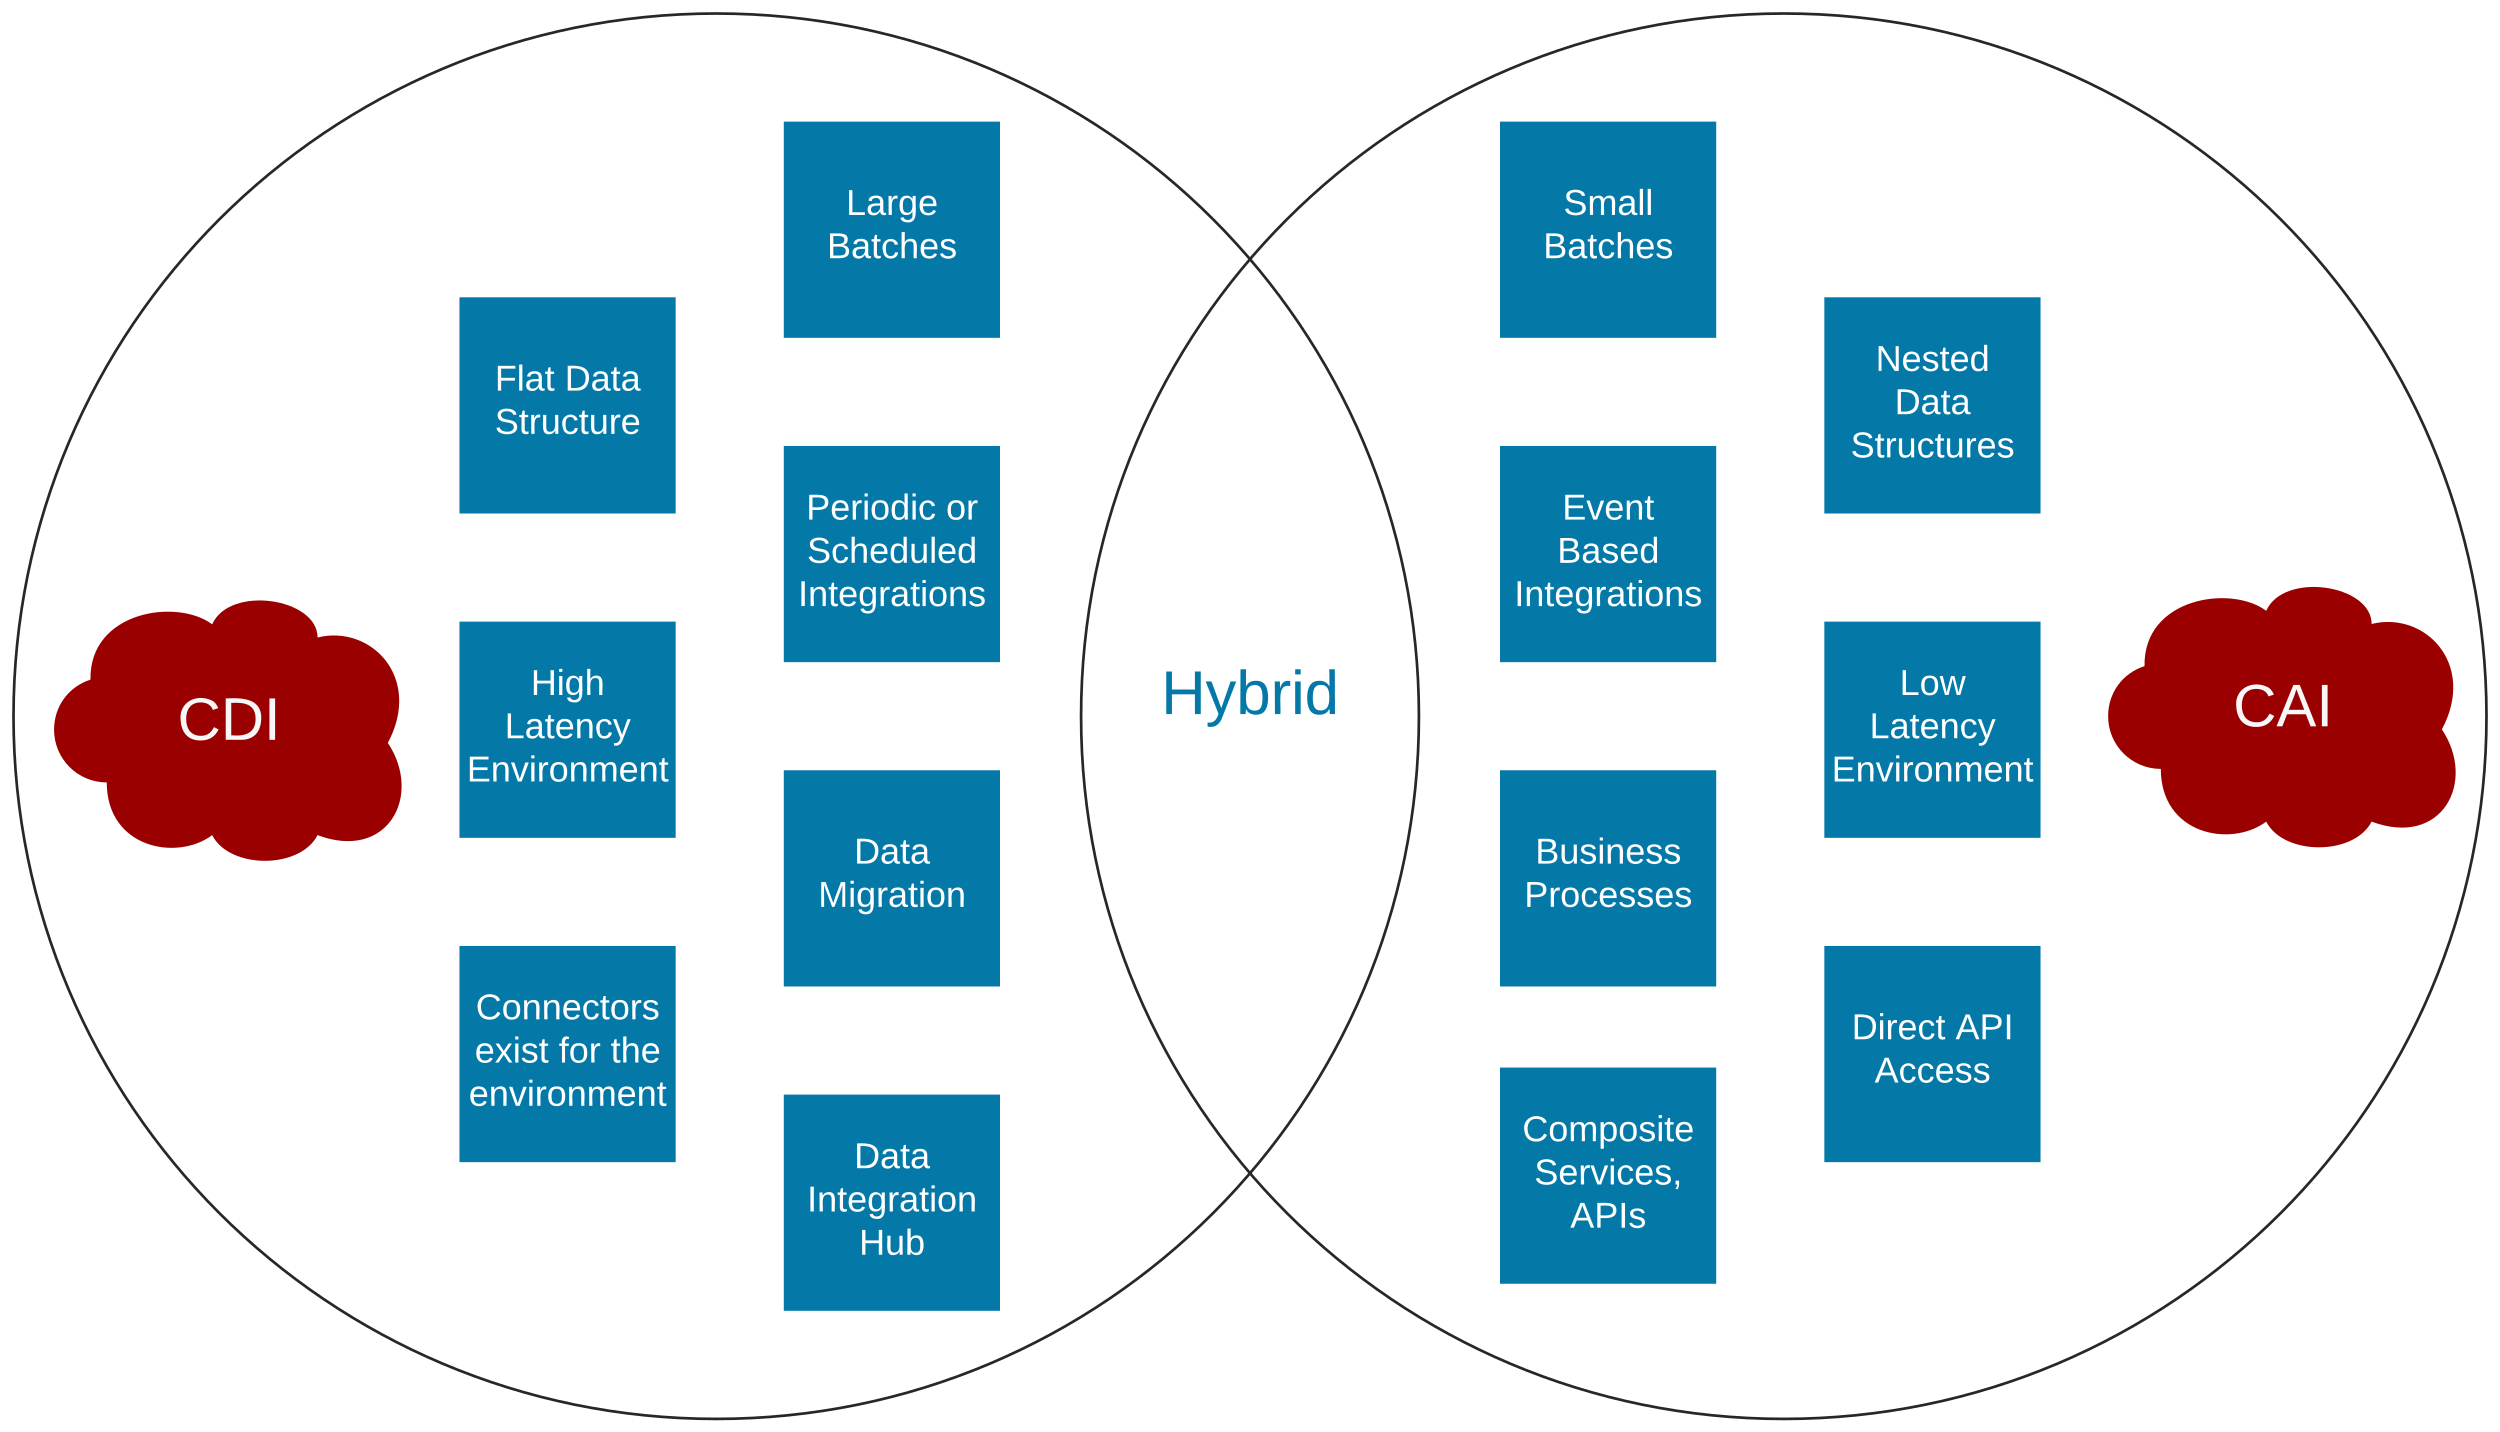 <svg xmlns="http://www.w3.org/2000/svg" xmlns:xlink="http://www.w3.org/1999/xlink" xmlns:lucid="lucid" width="3700" height="2120"><g transform="translate(-440 -80)" lucid:page-tab-id="0_0"><path d="M0 0h4866.36v2856.32H0z" fill="#fff"/><g class="lucid-layer" lucid:layer-id="eWa5vVTvmus_" display="block"><path d="M4120 1140c0 574.38-465.62 1040-1040 1040s-1040-465.62-1040-1040S2505.62 100 3080 100s1040 465.62 1040 1040z" stroke="#282728" stroke-width="4" fill="#fff" fill-opacity="0"/><path d="M1930 1048c0-4.42 3.58-8 8-8h704c4.42 0 8 3.58 8 8v144c0 4.42-3.58 8-8 8h-704c-4.42 0-8-3.58-8-8z" stroke="#0479a8" stroke-opacity="0" fill="#fff" fill-opacity="0"/><use xlink:href="#a" transform="matrix(1,0,0,1,1935,1045) translate(223.455 91.817)"/><path d="M2540 1140c0 574.38-465.62 1040-1040 1040S460 1714.38 460 1140 925.62 100 1500 100s1040 465.62 1040 1040z" stroke="#282728" stroke-width="4" fill="#fff" fill-opacity="0"/></g><g class="lucid-layer" lucid:layer-id="DXa5pJ8HhTVt" display="block"><path d="M2660 260h320v320h-320z" stroke="#000" stroke-opacity="0" stroke-width="2" fill="#0479a8"/><use xlink:href="#b" transform="matrix(1,0,0,1,2664.8,264.8) translate(89.056 133.335)"/><use xlink:href="#c" transform="matrix(1,0,0,1,2664.8,264.8) translate(59.204 197.335)"/><path d="M1600 260h320v320h-320z" stroke="#000" stroke-opacity="0" stroke-width="2" fill="#0479a8"/><use xlink:href="#d" transform="matrix(1,0,0,1,1604.8,264.8) translate(87.426 133.335)"/><use xlink:href="#c" transform="matrix(1,0,0,1,1604.8,264.8) translate(59.204 197.335)"/><path d="M3140 520h320v320h-320z" stroke="#000" stroke-opacity="0" stroke-width="2" fill="#0479a8"/><use xlink:href="#e" transform="matrix(1,0,0,1,3144.8,524.8) translate(71.13 104.179)"/><use xlink:href="#f" transform="matrix(1,0,0,1,3144.8,524.8) translate(99.278 168.179)"/><use xlink:href="#g" transform="matrix(1,0,0,1,3144.8,524.8) translate(34.167 232.179)"/><path d="M1120 520h320v320h-320z" stroke="#000" stroke-opacity="0" stroke-width="2" fill="#0479a8"/><use xlink:href="#h" transform="matrix(1,0,0,1,1124.8,524.8) translate(47.574 133.335)"/><use xlink:href="#f" transform="matrix(1,0,0,1,1124.8,524.8) translate(150.981 133.335)"/><use xlink:href="#i" transform="matrix(1,0,0,1,1124.8,524.8) translate(47.5 197.335)"/><path d="M3140 1000h320v320h-320z" stroke="#000" stroke-opacity="0" stroke-width="2" fill="#0479a8"/><use xlink:href="#j" transform="matrix(1,0,0,1,3144.8,1004.8) translate(106.685 103.767)"/><use xlink:href="#k" transform="matrix(1,0,0,1,3144.8,1004.8) translate(62.167 167.767)"/><use xlink:href="#l" transform="matrix(1,0,0,1,3144.8,1004.8) translate(6.093 231.767)"/><path d="M1120 1000h320v320h-320z" stroke="#000" stroke-opacity="0" stroke-width="2" fill="#0479a8"/><use xlink:href="#m" transform="matrix(1,0,0,1,1124.8,1004.8) translate(100.833 103.767)"/><use xlink:href="#k" transform="matrix(1,0,0,1,1124.8,1004.8) translate(62.167 167.767)"/><use xlink:href="#l" transform="matrix(1,0,0,1,1124.8,1004.8) translate(6.093 231.767)"/><path d="M1600 740h320v320h-320z" stroke="#000" stroke-opacity="0" stroke-width="2" fill="#0479a8"/><use xlink:href="#n" transform="matrix(1,0,0,1,1604.8,744.8) translate(28.389 104.179)"/><use xlink:href="#o" transform="matrix(1,0,0,1,1604.8,744.8) translate(235.352 104.179)"/><use xlink:href="#p" transform="matrix(1,0,0,1,1604.8,744.8) translate(29.648 168.179)"/><use xlink:href="#q" transform="matrix(1,0,0,1,1604.8,744.8) translate(16.389 232.179)"/><path d="M2660 740h320v320h-320z" stroke="#000" stroke-opacity="0" stroke-width="2" fill="#0479a8"/><use xlink:href="#r" transform="matrix(1,0,0,1,2664.8,744.8) translate(87.352 104.179)"/><use xlink:href="#s" transform="matrix(1,0,0,1,2664.8,744.8) translate(79.944 168.179)"/><use xlink:href="#q" transform="matrix(1,0,0,1,2664.8,744.8) translate(16.389 232.179)"/><path d="M1120 1480h320v320h-320z" stroke="#000" stroke-opacity="0" stroke-width="2" fill="#0479a8"/><g><use xlink:href="#t" transform="matrix(1,0,0,1,1124.8,1484.8) translate(19.352 103.767)"/><use xlink:href="#u" transform="matrix(1,0,0,1,1124.8,1484.8) translate(17.87 167.767)"/><use xlink:href="#v" transform="matrix(1,0,0,1,1124.8,1484.8) translate(142.167 167.767)"/><use xlink:href="#w" transform="matrix(1,0,0,1,1124.8,1484.8) translate(219.056 167.767)"/><use xlink:href="#x" transform="matrix(1,0,0,1,1124.8,1484.8) translate(9.056 231.767)"/></g><path d="M3140 1480h320v320h-320z" stroke="#000" stroke-opacity="0" stroke-width="2" fill="#0479a8"/><g><use xlink:href="#y" transform="matrix(1,0,0,1,3144.8,1484.8) translate(35.722 133.335)"/><use xlink:href="#z" transform="matrix(1,0,0,1,3144.8,1484.8) translate(189.352 133.335)"/><use xlink:href="#A" transform="matrix(1,0,0,1,3144.8,1484.8) translate(69.574 197.335)"/></g><path d="M598 1238c-43.08 0-78-34.92-78-78 0-34.46 21.12-63.53 53.9-74.18C572 984.5 702 965 754 1004c26-58.5 156-39 156 19.5 78-19.5 156 58.5 104 156 52 78 0 175.5-104 136.5-26 50.7-130 50.7-156 0-52 39-156 19.5-156-78z" stroke="#000" stroke-opacity="0" stroke-width="2" fill="#9b0000"/><g><use xlink:href="#B" transform="matrix(1,0,0,1,525,970) translate(177.709 204.936)"/></g><path d="M2660 1660h320v320h-320z" stroke="#000" stroke-opacity="0" stroke-width="2" fill="#0479a8"/><g><use xlink:href="#C" transform="matrix(1,0,0,1,2664.8,1664.8) translate(28.315 104.179)"/><use xlink:href="#D" transform="matrix(1,0,0,1,2664.8,1664.8) translate(46.019 168.179)"/><use xlink:href="#E" transform="matrix(1,0,0,1,2664.8,1664.8) translate(99.204 232.179)"/></g><path d="M1600 1220h320v320h-320z" stroke="#000" stroke-opacity="0" stroke-width="2" fill="#0479a8"/><g><use xlink:href="#F" transform="matrix(1,0,0,1,1604.8,1224.8) translate(99.278 133.335)"/><use xlink:href="#G" transform="matrix(1,0,0,1,1604.8,1224.8) translate(46.167 197.335)"/></g><path d="M2660 1220h320v320h-320z" stroke="#000" stroke-opacity="0" stroke-width="2" fill="#0479a8"/><g><use xlink:href="#H" transform="matrix(1,0,0,1,2664.8,1224.8) translate(47.426 133.335)"/><use xlink:href="#I" transform="matrix(1,0,0,1,2664.8,1224.8) translate(31.13 197.335)"/></g><path d="M1600 1700h320v320h-320z" stroke="#000" stroke-opacity="0" stroke-width="2" fill="#0479a8"/><g><use xlink:href="#J" transform="matrix(1,0,0,1,1604.8,1704.8) translate(99.278 104.179)"/><use xlink:href="#K" transform="matrix(1,0,0,1,1604.8,1704.8) translate(29.722 168.179)"/><use xlink:href="#L" transform="matrix(1,0,0,1,1604.8,1704.8) translate(106.685 232.179)"/></g><path d="M3638 1218c-43.08 0-78-34.92-78-78 0-34.46 21.12-63.53 53.9-74.18C3612 964.5 3742 945 3794 984c26-58.5 156-39 156 19.5 78-19.5 156 58.5 104 156 52 78 0 175.5-104 136.5-26 50.7-130 50.7-156 0-52 39-156 19.5-156-78z" stroke="#000" stroke-opacity="0" stroke-width="2" fill="#9b0000"/><g><use xlink:href="#M" transform="matrix(1,0,0,1,3565,950) translate(180.054 204.936)"/></g></g><defs><path fill="#0479a8" d="M197 0v-115H63V0H30v-248h33v105h134v-105h34V0h-34" id="N"/><path fill="#0479a8" d="M179-190L93 31C79 59 56 82 12 73V49c39 6 53-20 64-50L1-190h34L92-34l54-156h33" id="O"/><path fill="#0479a8" d="M115-194c53 0 69 39 70 98 0 66-23 100-70 100C84 3 66-7 56-30L54 0H23l1-261h32v101c10-23 28-34 59-34zm-8 174c40 0 45-34 45-75 0-40-5-75-45-74-42 0-51 32-51 76 0 43 10 73 51 73" id="P"/><path fill="#0479a8" d="M114-163C36-179 61-72 57 0H25l-1-190h30c1 12-1 29 2 39 6-27 23-49 58-41v29" id="Q"/><path fill="#0479a8" d="M24-231v-30h32v30H24zM24 0v-190h32V0H24" id="R"/><path fill="#0479a8" d="M85-194c31 0 48 13 60 33l-1-100h32l1 261h-30c-2-10 0-23-3-31C134-8 116 4 85 4 32 4 16-35 15-94c0-66 23-100 70-100zm9 24c-40 0-46 34-46 75 0 40 6 74 45 74 42 0 51-32 51-76 0-42-9-74-50-73" id="S"/><g id="a"><use transform="matrix(0.254,0,0,0.254,0,0)" xlink:href="#N"/><use transform="matrix(0.254,0,0,0.254,65.709,0)" xlink:href="#O"/><use transform="matrix(0.254,0,0,0.254,111.376,0)" xlink:href="#P"/><use transform="matrix(0.254,0,0,0.254,162.117,0)" xlink:href="#Q"/><use transform="matrix(0.254,0,0,0.254,192.307,0)" xlink:href="#R"/><use transform="matrix(0.254,0,0,0.254,212.35,0)" xlink:href="#S"/></g><path fill="#fff" d="M185-189c-5-48-123-54-124 2 14 75 158 14 163 119 3 78-121 87-175 55-17-10-28-26-33-46l33-7c5 56 141 63 141-1 0-78-155-14-162-118-5-82 145-84 179-34 5 7 8 16 11 25" id="T"/><path fill="#fff" d="M210-169c-67 3-38 105-44 169h-31v-121c0-29-5-50-35-48C34-165 62-65 56 0H25l-1-190h30c1 10-1 24 2 32 10-44 99-50 107 0 11-21 27-35 58-36 85-2 47 119 55 194h-31v-121c0-29-5-49-35-48" id="U"/><path fill="#fff" d="M141-36C126-15 110 5 73 4 37 3 15-17 15-53c-1-64 63-63 125-63 3-35-9-54-41-54-24 1-41 7-42 31l-33-3c5-37 33-52 76-52 45 0 72 20 72 64v82c-1 20 7 32 28 27v20c-31 9-61-2-59-35zM48-53c0 20 12 33 32 33 41-3 63-29 60-74-43 2-92-5-92 41" id="V"/><path fill="#fff" d="M24 0v-261h32V0H24" id="W"/><g id="b"><use transform="matrix(0.148,0,0,0.148,0,0)" xlink:href="#T"/><use transform="matrix(0.148,0,0,0.148,35.556,0)" xlink:href="#U"/><use transform="matrix(0.148,0,0,0.148,79.852,0)" xlink:href="#V"/><use transform="matrix(0.148,0,0,0.148,109.481,0)" xlink:href="#W"/><use transform="matrix(0.148,0,0,0.148,121.185,0)" xlink:href="#W"/></g><path fill="#fff" d="M160-131c35 5 61 23 61 61C221 17 115-2 30 0v-248c76 3 177-17 177 60 0 33-19 50-47 57zm-97-11c50-1 110 9 110-42 0-47-63-36-110-37v79zm0 115c55-2 124 14 124-45 0-56-70-42-124-44v89" id="X"/><path fill="#fff" d="M59-47c-2 24 18 29 38 22v24C64 9 27 4 27-40v-127H5v-23h24l9-43h21v43h35v23H59v120" id="Y"/><path fill="#fff" d="M96-169c-40 0-48 33-48 73s9 75 48 75c24 0 41-14 43-38l32 2c-6 37-31 61-74 61-59 0-76-41-82-99-10-93 101-131 147-64 4 7 5 14 7 22l-32 3c-4-21-16-35-41-35" id="Z"/><path fill="#fff" d="M106-169C34-169 62-67 57 0H25v-261h32l-1 103c12-21 28-36 61-36 89 0 53 116 60 194h-32v-121c2-32-8-49-39-48" id="aa"/><path fill="#fff" d="M100-194c63 0 86 42 84 106H49c0 40 14 67 53 68 26 1 43-12 49-29l28 8c-11 28-37 45-77 45C44 4 14-33 15-96c1-61 26-98 85-98zm52 81c6-60-76-77-97-28-3 7-6 17-6 28h103" id="ab"/><path fill="#fff" d="M135-143c-3-34-86-38-87 0 15 53 115 12 119 90S17 21 10-45l28-5c4 36 97 45 98 0-10-56-113-15-118-90-4-57 82-63 122-42 12 7 21 19 24 35" id="ac"/><g id="c"><use transform="matrix(0.148,0,0,0.148,0,0)" xlink:href="#X"/><use transform="matrix(0.148,0,0,0.148,35.556,0)" xlink:href="#V"/><use transform="matrix(0.148,0,0,0.148,65.185,0)" xlink:href="#Y"/><use transform="matrix(0.148,0,0,0.148,80,0)" xlink:href="#Z"/><use transform="matrix(0.148,0,0,0.148,106.667,0)" xlink:href="#aa"/><use transform="matrix(0.148,0,0,0.148,136.296,0)" xlink:href="#ab"/><use transform="matrix(0.148,0,0,0.148,165.926,0)" xlink:href="#ac"/></g><path fill="#fff" d="M30 0v-248h33v221h125V0H30" id="ad"/><path fill="#fff" d="M114-163C36-179 61-72 57 0H25l-1-190h30c1 12-1 29 2 39 6-27 23-49 58-41v29" id="ae"/><path fill="#fff" d="M177-190C167-65 218 103 67 71c-23-6-38-20-44-43l32-5c15 47 100 32 89-28v-30C133-14 115 1 83 1 29 1 15-40 15-95c0-56 16-97 71-98 29-1 48 16 59 35 1-10 0-23 2-32h30zM94-22c36 0 50-32 50-73 0-42-14-75-50-75-39 0-46 34-46 75s6 73 46 73" id="af"/><g id="d"><use transform="matrix(0.148,0,0,0.148,0,0)" xlink:href="#ad"/><use transform="matrix(0.148,0,0,0.148,29.63,0)" xlink:href="#V"/><use transform="matrix(0.148,0,0,0.148,59.259,0)" xlink:href="#ae"/><use transform="matrix(0.148,0,0,0.148,76.889,0)" xlink:href="#af"/><use transform="matrix(0.148,0,0,0.148,106.519,0)" xlink:href="#ab"/></g><path fill="#fff" d="M190 0L58-211 59 0H30v-248h39L202-35l-2-213h31V0h-41" id="ag"/><path fill="#fff" d="M85-194c31 0 48 13 60 33l-1-100h32l1 261h-30c-2-10 0-23-3-31C134-8 116 4 85 4 32 4 16-35 15-94c0-66 23-100 70-100zm9 24c-40 0-46 34-46 75 0 40 6 74 45 74 42 0 51-32 51-76 0-42-9-74-50-73" id="ah"/><g id="e"><use transform="matrix(0.148,0,0,0.148,0,0)" xlink:href="#ag"/><use transform="matrix(0.148,0,0,0.148,38.37,0)" xlink:href="#ab"/><use transform="matrix(0.148,0,0,0.148,68,0)" xlink:href="#ac"/><use transform="matrix(0.148,0,0,0.148,94.667,0)" xlink:href="#Y"/><use transform="matrix(0.148,0,0,0.148,109.481,0)" xlink:href="#ab"/><use transform="matrix(0.148,0,0,0.148,139.111,0)" xlink:href="#ah"/></g><path fill="#fff" d="M30-248c118-7 216 8 213 122C240-48 200 0 122 0H30v-248zM63-27c89 8 146-16 146-99s-60-101-146-95v194" id="ai"/><g id="f"><use transform="matrix(0.148,0,0,0.148,0,0)" xlink:href="#ai"/><use transform="matrix(0.148,0,0,0.148,38.37,0)" xlink:href="#V"/><use transform="matrix(0.148,0,0,0.148,68,0)" xlink:href="#Y"/><use transform="matrix(0.148,0,0,0.148,82.815,0)" xlink:href="#V"/></g><path fill="#fff" d="M84 4C-5 8 30-112 23-190h32v120c0 31 7 50 39 49 72-2 45-101 50-169h31l1 190h-30c-1-10 1-25-2-33-11 22-28 36-60 37" id="aj"/><g id="g"><use transform="matrix(0.148,0,0,0.148,0,0)" xlink:href="#T"/><use transform="matrix(0.148,0,0,0.148,35.556,0)" xlink:href="#Y"/><use transform="matrix(0.148,0,0,0.148,50.37,0)" xlink:href="#ae"/><use transform="matrix(0.148,0,0,0.148,68,0)" xlink:href="#aj"/><use transform="matrix(0.148,0,0,0.148,97.63,0)" xlink:href="#Z"/><use transform="matrix(0.148,0,0,0.148,124.296,0)" xlink:href="#Y"/><use transform="matrix(0.148,0,0,0.148,139.111,0)" xlink:href="#aj"/><use transform="matrix(0.148,0,0,0.148,168.741,0)" xlink:href="#ae"/><use transform="matrix(0.148,0,0,0.148,186.37,0)" xlink:href="#ab"/><use transform="matrix(0.148,0,0,0.148,216,0)" xlink:href="#ac"/></g><path fill="#fff" d="M63-220v92h138v28H63V0H30v-248h175v28H63" id="ak"/><g id="h"><use transform="matrix(0.148,0,0,0.148,0,0)" xlink:href="#ak"/><use transform="matrix(0.148,0,0,0.148,32.444,0)" xlink:href="#W"/><use transform="matrix(0.148,0,0,0.148,44.148,0)" xlink:href="#V"/><use transform="matrix(0.148,0,0,0.148,73.778,0)" xlink:href="#Y"/></g><g id="i"><use transform="matrix(0.148,0,0,0.148,0,0)" xlink:href="#T"/><use transform="matrix(0.148,0,0,0.148,35.556,0)" xlink:href="#Y"/><use transform="matrix(0.148,0,0,0.148,50.37,0)" xlink:href="#ae"/><use transform="matrix(0.148,0,0,0.148,68,0)" xlink:href="#aj"/><use transform="matrix(0.148,0,0,0.148,97.63,0)" xlink:href="#Z"/><use transform="matrix(0.148,0,0,0.148,124.296,0)" xlink:href="#Y"/><use transform="matrix(0.148,0,0,0.148,139.111,0)" xlink:href="#aj"/><use transform="matrix(0.148,0,0,0.148,168.741,0)" xlink:href="#ae"/><use transform="matrix(0.148,0,0,0.148,186.37,0)" xlink:href="#ab"/></g><path fill="#fff" d="M100-194c62-1 85 37 85 99 1 63-27 99-86 99S16-35 15-95c0-66 28-99 85-99zM99-20c44 1 53-31 53-75 0-43-8-75-51-75s-53 32-53 75 10 74 51 75" id="al"/><path fill="#fff" d="M206 0h-36l-40-164L89 0H53L-1-190h32L70-26l43-164h34l41 164 42-164h31" id="am"/><g id="j"><use transform="matrix(0.148,0,0,0.148,0,0)" xlink:href="#ad"/><use transform="matrix(0.148,0,0,0.148,29.63,0)" xlink:href="#al"/><use transform="matrix(0.148,0,0,0.148,59.259,0)" xlink:href="#am"/></g><path fill="#fff" d="M117-194c89-4 53 116 60 194h-32v-121c0-31-8-49-39-48C34-167 62-67 57 0H25l-1-190h30c1 10-1 24 2 32 11-22 29-35 61-36" id="an"/><path fill="#fff" d="M179-190L93 31C79 59 56 82 12 73V49c39 6 53-20 64-50L1-190h34L92-34l54-156h33" id="ao"/><g id="k"><use transform="matrix(0.148,0,0,0.148,0,0)" xlink:href="#ad"/><use transform="matrix(0.148,0,0,0.148,29.63,0)" xlink:href="#V"/><use transform="matrix(0.148,0,0,0.148,59.259,0)" xlink:href="#Y"/><use transform="matrix(0.148,0,0,0.148,74.074,0)" xlink:href="#ab"/><use transform="matrix(0.148,0,0,0.148,103.704,0)" xlink:href="#an"/><use transform="matrix(0.148,0,0,0.148,133.333,0)" xlink:href="#Z"/><use transform="matrix(0.148,0,0,0.148,160,0)" xlink:href="#ao"/></g><path fill="#fff" d="M30 0v-248h187v28H63v79h144v27H63v87h162V0H30" id="ap"/><path fill="#fff" d="M108 0H70L1-190h34L89-25l56-165h34" id="aq"/><path fill="#fff" d="M24-231v-30h32v30H24zM24 0v-190h32V0H24" id="ar"/><g id="l"><use transform="matrix(0.148,0,0,0.148,0,0)" xlink:href="#ap"/><use transform="matrix(0.148,0,0,0.148,35.556,0)" xlink:href="#an"/><use transform="matrix(0.148,0,0,0.148,65.185,0)" xlink:href="#aq"/><use transform="matrix(0.148,0,0,0.148,91.852,0)" xlink:href="#ar"/><use transform="matrix(0.148,0,0,0.148,103.556,0)" xlink:href="#ae"/><use transform="matrix(0.148,0,0,0.148,121.185,0)" xlink:href="#al"/><use transform="matrix(0.148,0,0,0.148,150.815,0)" xlink:href="#an"/><use transform="matrix(0.148,0,0,0.148,180.444,0)" xlink:href="#U"/><use transform="matrix(0.148,0,0,0.148,224.741,0)" xlink:href="#ab"/><use transform="matrix(0.148,0,0,0.148,254.37,0)" xlink:href="#an"/><use transform="matrix(0.148,0,0,0.148,284,0)" xlink:href="#Y"/></g><path fill="#fff" d="M197 0v-115H63V0H30v-248h33v105h134v-105h34V0h-34" id="as"/><g id="m"><use transform="matrix(0.148,0,0,0.148,0,0)" xlink:href="#as"/><use transform="matrix(0.148,0,0,0.148,38.37,0)" xlink:href="#ar"/><use transform="matrix(0.148,0,0,0.148,50.074,0)" xlink:href="#af"/><use transform="matrix(0.148,0,0,0.148,79.704,0)" xlink:href="#aa"/></g><path fill="#fff" d="M30-248c87 1 191-15 191 75 0 78-77 80-158 76V0H30v-248zm33 125c57 0 124 11 124-50 0-59-68-47-124-48v98" id="at"/><g id="n"><use transform="matrix(0.148,0,0,0.148,0,0)" xlink:href="#at"/><use transform="matrix(0.148,0,0,0.148,35.556,0)" xlink:href="#ab"/><use transform="matrix(0.148,0,0,0.148,65.185,0)" xlink:href="#ae"/><use transform="matrix(0.148,0,0,0.148,82.815,0)" xlink:href="#ar"/><use transform="matrix(0.148,0,0,0.148,94.519,0)" xlink:href="#al"/><use transform="matrix(0.148,0,0,0.148,124.148,0)" xlink:href="#ah"/><use transform="matrix(0.148,0,0,0.148,153.778,0)" xlink:href="#ar"/><use transform="matrix(0.148,0,0,0.148,165.481,0)" xlink:href="#Z"/></g><g id="o"><use transform="matrix(0.148,0,0,0.148,0,0)" xlink:href="#al"/><use transform="matrix(0.148,0,0,0.148,29.63,0)" xlink:href="#ae"/></g><g id="p"><use transform="matrix(0.148,0,0,0.148,0,0)" xlink:href="#T"/><use transform="matrix(0.148,0,0,0.148,35.556,0)" xlink:href="#Z"/><use transform="matrix(0.148,0,0,0.148,62.222,0)" xlink:href="#aa"/><use transform="matrix(0.148,0,0,0.148,91.852,0)" xlink:href="#ab"/><use transform="matrix(0.148,0,0,0.148,121.481,0)" xlink:href="#ah"/><use transform="matrix(0.148,0,0,0.148,151.111,0)" xlink:href="#aj"/><use transform="matrix(0.148,0,0,0.148,180.741,0)" xlink:href="#W"/><use transform="matrix(0.148,0,0,0.148,192.444,0)" xlink:href="#ab"/><use transform="matrix(0.148,0,0,0.148,222.074,0)" xlink:href="#ah"/></g><path fill="#fff" d="M33 0v-248h34V0H33" id="au"/><g id="q"><use transform="matrix(0.148,0,0,0.148,0,0)" xlink:href="#au"/><use transform="matrix(0.148,0,0,0.148,14.815,0)" xlink:href="#an"/><use transform="matrix(0.148,0,0,0.148,44.444,0)" xlink:href="#Y"/><use transform="matrix(0.148,0,0,0.148,59.259,0)" xlink:href="#ab"/><use transform="matrix(0.148,0,0,0.148,88.889,0)" xlink:href="#af"/><use transform="matrix(0.148,0,0,0.148,118.519,0)" xlink:href="#ae"/><use transform="matrix(0.148,0,0,0.148,136.148,0)" xlink:href="#V"/><use transform="matrix(0.148,0,0,0.148,165.778,0)" xlink:href="#Y"/><use transform="matrix(0.148,0,0,0.148,180.593,0)" xlink:href="#ar"/><use transform="matrix(0.148,0,0,0.148,192.296,0)" xlink:href="#al"/><use transform="matrix(0.148,0,0,0.148,221.926,0)" xlink:href="#an"/><use transform="matrix(0.148,0,0,0.148,251.556,0)" xlink:href="#ac"/></g><g id="r"><use transform="matrix(0.148,0,0,0.148,0,0)" xlink:href="#ap"/><use transform="matrix(0.148,0,0,0.148,35.556,0)" xlink:href="#aq"/><use transform="matrix(0.148,0,0,0.148,62.222,0)" xlink:href="#ab"/><use transform="matrix(0.148,0,0,0.148,91.852,0)" xlink:href="#an"/><use transform="matrix(0.148,0,0,0.148,121.481,0)" xlink:href="#Y"/></g><g id="s"><use transform="matrix(0.148,0,0,0.148,0,0)" xlink:href="#X"/><use transform="matrix(0.148,0,0,0.148,35.556,0)" xlink:href="#V"/><use transform="matrix(0.148,0,0,0.148,65.185,0)" xlink:href="#ac"/><use transform="matrix(0.148,0,0,0.148,91.852,0)" xlink:href="#ab"/><use transform="matrix(0.148,0,0,0.148,121.481,0)" xlink:href="#ah"/></g><path fill="#fff" d="M212-179c-10-28-35-45-73-45-59 0-87 40-87 99 0 60 29 101 89 101 43 0 62-24 78-52l27 14C228-24 195 4 139 4 59 4 22-46 18-125c-6-104 99-153 187-111 19 9 31 26 39 46" id="av"/><g id="t"><use transform="matrix(0.148,0,0,0.148,0,0)" xlink:href="#av"/><use transform="matrix(0.148,0,0,0.148,38.37,0)" xlink:href="#al"/><use transform="matrix(0.148,0,0,0.148,68,0)" xlink:href="#an"/><use transform="matrix(0.148,0,0,0.148,97.63,0)" xlink:href="#an"/><use transform="matrix(0.148,0,0,0.148,127.259,0)" xlink:href="#ab"/><use transform="matrix(0.148,0,0,0.148,156.889,0)" xlink:href="#Z"/><use transform="matrix(0.148,0,0,0.148,183.556,0)" xlink:href="#Y"/><use transform="matrix(0.148,0,0,0.148,198.37,0)" xlink:href="#al"/><use transform="matrix(0.148,0,0,0.148,228,0)" xlink:href="#ae"/><use transform="matrix(0.148,0,0,0.148,245.63,0)" xlink:href="#ac"/></g><path fill="#fff" d="M141 0L90-78 38 0H4l68-98-65-92h35l48 74 47-74h35l-64 92 68 98h-35" id="aw"/><g id="u"><use transform="matrix(0.148,0,0,0.148,0,0)" xlink:href="#ab"/><use transform="matrix(0.148,0,0,0.148,29.63,0)" xlink:href="#aw"/><use transform="matrix(0.148,0,0,0.148,56.296,0)" xlink:href="#ar"/><use transform="matrix(0.148,0,0,0.148,68,0)" xlink:href="#ac"/><use transform="matrix(0.148,0,0,0.148,94.667,0)" xlink:href="#Y"/></g><path fill="#fff" d="M101-234c-31-9-42 10-38 44h38v23H63V0H32v-167H5v-23h27c-7-52 17-82 69-68v24" id="ax"/><g id="v"><use transform="matrix(0.148,0,0,0.148,0,0)" xlink:href="#ax"/><use transform="matrix(0.148,0,0,0.148,14.815,0)" xlink:href="#al"/><use transform="matrix(0.148,0,0,0.148,44.444,0)" xlink:href="#ae"/></g><g id="w"><use transform="matrix(0.148,0,0,0.148,0,0)" xlink:href="#Y"/><use transform="matrix(0.148,0,0,0.148,14.815,0)" xlink:href="#aa"/><use transform="matrix(0.148,0,0,0.148,44.444,0)" xlink:href="#ab"/></g><g id="x"><use transform="matrix(0.148,0,0,0.148,0,0)" xlink:href="#ab"/><use transform="matrix(0.148,0,0,0.148,29.63,0)" xlink:href="#an"/><use transform="matrix(0.148,0,0,0.148,59.259,0)" xlink:href="#aq"/><use transform="matrix(0.148,0,0,0.148,85.926,0)" xlink:href="#ar"/><use transform="matrix(0.148,0,0,0.148,97.63,0)" xlink:href="#ae"/><use transform="matrix(0.148,0,0,0.148,115.259,0)" xlink:href="#al"/><use transform="matrix(0.148,0,0,0.148,144.889,0)" xlink:href="#an"/><use transform="matrix(0.148,0,0,0.148,174.519,0)" xlink:href="#U"/><use transform="matrix(0.148,0,0,0.148,218.815,0)" xlink:href="#ab"/><use transform="matrix(0.148,0,0,0.148,248.444,0)" xlink:href="#an"/><use transform="matrix(0.148,0,0,0.148,278.074,0)" xlink:href="#Y"/></g><g id="y"><use transform="matrix(0.148,0,0,0.148,0,0)" xlink:href="#ai"/><use transform="matrix(0.148,0,0,0.148,38.37,0)" xlink:href="#ar"/><use transform="matrix(0.148,0,0,0.148,50.074,0)" xlink:href="#ae"/><use transform="matrix(0.148,0,0,0.148,67.704,0)" xlink:href="#ab"/><use transform="matrix(0.148,0,0,0.148,97.333,0)" xlink:href="#Z"/><use transform="matrix(0.148,0,0,0.148,124,0)" xlink:href="#Y"/></g><path fill="#fff" d="M205 0l-28-72H64L36 0H1l101-248h38L239 0h-34zm-38-99l-47-123c-12 45-31 82-46 123h93" id="ay"/><g id="z"><use transform="matrix(0.148,0,0,0.148,0,0)" xlink:href="#ay"/><use transform="matrix(0.148,0,0,0.148,35.556,0)" xlink:href="#at"/><use transform="matrix(0.148,0,0,0.148,71.111,0)" xlink:href="#au"/></g><g id="A"><use transform="matrix(0.148,0,0,0.148,0,0)" xlink:href="#ay"/><use transform="matrix(0.148,0,0,0.148,35.556,0)" xlink:href="#Z"/><use transform="matrix(0.148,0,0,0.148,62.222,0)" xlink:href="#Z"/><use transform="matrix(0.148,0,0,0.148,88.889,0)" xlink:href="#ab"/><use transform="matrix(0.148,0,0,0.148,118.519,0)" xlink:href="#ac"/><use transform="matrix(0.148,0,0,0.148,145.185,0)" xlink:href="#ac"/></g><path fill="#f7f7f7" d="M212-179c-10-28-35-45-73-45-59 0-87 40-87 99 0 60 29 101 89 101 43 0 62-24 78-52l27 14C228-24 195 4 139 4 59 4 22-46 18-125c-6-104 99-153 187-111 19 9 31 26 39 46" id="az"/><path fill="#f7f7f7" d="M30-248c118-7 216 8 213 122C240-48 200 0 122 0H30v-248zM63-27c89 8 146-16 146-99s-60-101-146-95v194" id="aA"/><path fill="#f7f7f7" d="M33 0v-248h34V0H33" id="aB"/><g id="B"><use transform="matrix(0.247,0,0,0.247,0,0)" xlink:href="#az"/><use transform="matrix(0.247,0,0,0.247,63.951,0)" xlink:href="#aA"/><use transform="matrix(0.247,0,0,0.247,127.901,0)" xlink:href="#aB"/></g><path fill="#fff" d="M115-194c55 1 70 41 70 98S169 2 115 4C84 4 66-9 55-30l1 105H24l-1-265h31l2 30c10-21 28-34 59-34zm-8 174c40 0 45-34 45-75s-6-73-45-74c-42 0-51 32-51 76 0 43 10 73 51 73" id="aC"/><g id="C"><use transform="matrix(0.148,0,0,0.148,0,0)" xlink:href="#av"/><use transform="matrix(0.148,0,0,0.148,38.37,0)" xlink:href="#al"/><use transform="matrix(0.148,0,0,0.148,68,0)" xlink:href="#U"/><use transform="matrix(0.148,0,0,0.148,112.296,0)" xlink:href="#aC"/><use transform="matrix(0.148,0,0,0.148,141.926,0)" xlink:href="#al"/><use transform="matrix(0.148,0,0,0.148,171.556,0)" xlink:href="#ac"/><use transform="matrix(0.148,0,0,0.148,198.222,0)" xlink:href="#ar"/><use transform="matrix(0.148,0,0,0.148,209.926,0)" xlink:href="#Y"/><use transform="matrix(0.148,0,0,0.148,224.741,0)" xlink:href="#ab"/></g><path fill="#fff" d="M68-38c1 34 0 65-14 84H32c9-13 17-26 17-46H33v-38h35" id="aD"/><g id="D"><use transform="matrix(0.148,0,0,0.148,0,0)" xlink:href="#T"/><use transform="matrix(0.148,0,0,0.148,35.556,0)" xlink:href="#ab"/><use transform="matrix(0.148,0,0,0.148,65.185,0)" xlink:href="#ae"/><use transform="matrix(0.148,0,0,0.148,82.815,0)" xlink:href="#aq"/><use transform="matrix(0.148,0,0,0.148,109.481,0)" xlink:href="#ar"/><use transform="matrix(0.148,0,0,0.148,121.185,0)" xlink:href="#Z"/><use transform="matrix(0.148,0,0,0.148,147.852,0)" xlink:href="#ab"/><use transform="matrix(0.148,0,0,0.148,177.481,0)" xlink:href="#ac"/><use transform="matrix(0.148,0,0,0.148,204.148,0)" xlink:href="#aD"/></g><g id="E"><use transform="matrix(0.148,0,0,0.148,0,0)" xlink:href="#ay"/><use transform="matrix(0.148,0,0,0.148,35.556,0)" xlink:href="#at"/><use transform="matrix(0.148,0,0,0.148,71.111,0)" xlink:href="#au"/><use transform="matrix(0.148,0,0,0.148,85.926,0)" xlink:href="#ac"/></g><g id="F"><use transform="matrix(0.148,0,0,0.148,0,0)" xlink:href="#ai"/><use transform="matrix(0.148,0,0,0.148,38.37,0)" xlink:href="#V"/><use transform="matrix(0.148,0,0,0.148,68,0)" xlink:href="#Y"/><use transform="matrix(0.148,0,0,0.148,82.815,0)" xlink:href="#V"/></g><path fill="#fff" d="M240 0l2-218c-23 76-54 145-80 218h-23L58-218 59 0H30v-248h44l77 211c21-75 51-140 76-211h43V0h-30" id="aE"/><g id="G"><use transform="matrix(0.148,0,0,0.148,0,0)" xlink:href="#aE"/><use transform="matrix(0.148,0,0,0.148,44.296,0)" xlink:href="#ar"/><use transform="matrix(0.148,0,0,0.148,56,0)" xlink:href="#af"/><use transform="matrix(0.148,0,0,0.148,85.63,0)" xlink:href="#ae"/><use transform="matrix(0.148,0,0,0.148,103.259,0)" xlink:href="#V"/><use transform="matrix(0.148,0,0,0.148,132.889,0)" xlink:href="#Y"/><use transform="matrix(0.148,0,0,0.148,147.704,0)" xlink:href="#ar"/><use transform="matrix(0.148,0,0,0.148,159.407,0)" xlink:href="#al"/><use transform="matrix(0.148,0,0,0.148,189.037,0)" xlink:href="#an"/></g><g id="H"><use transform="matrix(0.148,0,0,0.148,0,0)" xlink:href="#X"/><use transform="matrix(0.148,0,0,0.148,35.556,0)" xlink:href="#aj"/><use transform="matrix(0.148,0,0,0.148,65.185,0)" xlink:href="#ac"/><use transform="matrix(0.148,0,0,0.148,91.852,0)" xlink:href="#ar"/><use transform="matrix(0.148,0,0,0.148,103.556,0)" xlink:href="#an"/><use transform="matrix(0.148,0,0,0.148,133.185,0)" xlink:href="#ab"/><use transform="matrix(0.148,0,0,0.148,162.815,0)" xlink:href="#ac"/><use transform="matrix(0.148,0,0,0.148,189.481,0)" xlink:href="#ac"/></g><g id="I"><use transform="matrix(0.148,0,0,0.148,0,0)" xlink:href="#at"/><use transform="matrix(0.148,0,0,0.148,35.556,0)" xlink:href="#ae"/><use transform="matrix(0.148,0,0,0.148,53.185,0)" xlink:href="#al"/><use transform="matrix(0.148,0,0,0.148,82.815,0)" xlink:href="#Z"/><use transform="matrix(0.148,0,0,0.148,109.481,0)" xlink:href="#ab"/><use transform="matrix(0.148,0,0,0.148,139.111,0)" xlink:href="#ac"/><use transform="matrix(0.148,0,0,0.148,165.778,0)" xlink:href="#ac"/><use transform="matrix(0.148,0,0,0.148,192.444,0)" xlink:href="#ab"/><use transform="matrix(0.148,0,0,0.148,222.074,0)" xlink:href="#ac"/></g><g id="J"><use transform="matrix(0.148,0,0,0.148,0,0)" xlink:href="#ai"/><use transform="matrix(0.148,0,0,0.148,38.37,0)" xlink:href="#V"/><use transform="matrix(0.148,0,0,0.148,68,0)" xlink:href="#Y"/><use transform="matrix(0.148,0,0,0.148,82.815,0)" xlink:href="#V"/></g><g id="K"><use transform="matrix(0.148,0,0,0.148,0,0)" xlink:href="#au"/><use transform="matrix(0.148,0,0,0.148,14.815,0)" xlink:href="#an"/><use transform="matrix(0.148,0,0,0.148,44.444,0)" xlink:href="#Y"/><use transform="matrix(0.148,0,0,0.148,59.259,0)" xlink:href="#ab"/><use transform="matrix(0.148,0,0,0.148,88.889,0)" xlink:href="#af"/><use transform="matrix(0.148,0,0,0.148,118.519,0)" xlink:href="#ae"/><use transform="matrix(0.148,0,0,0.148,136.148,0)" xlink:href="#V"/><use transform="matrix(0.148,0,0,0.148,165.778,0)" xlink:href="#Y"/><use transform="matrix(0.148,0,0,0.148,180.593,0)" xlink:href="#ar"/><use transform="matrix(0.148,0,0,0.148,192.296,0)" xlink:href="#al"/><use transform="matrix(0.148,0,0,0.148,221.926,0)" xlink:href="#an"/></g><path fill="#fff" d="M115-194c53 0 69 39 70 98 0 66-23 100-70 100C84 3 66-7 56-30L54 0H23l1-261h32v101c10-23 28-34 59-34zm-8 174c40 0 45-34 45-75 0-40-5-75-45-74-42 0-51 32-51 76 0 43 10 73 51 73" id="aF"/><g id="L"><use transform="matrix(0.148,0,0,0.148,0,0)" xlink:href="#as"/><use transform="matrix(0.148,0,0,0.148,38.37,0)" xlink:href="#aj"/><use transform="matrix(0.148,0,0,0.148,68,0)" xlink:href="#aF"/></g><path fill="#f7f7f7" d="M205 0l-28-72H64L36 0H1l101-248h38L239 0h-34zm-38-99l-47-123c-12 45-31 82-46 123h93" id="aG"/><g id="M"><use transform="matrix(0.247,0,0,0.247,0,0)" xlink:href="#az"/><use transform="matrix(0.247,0,0,0.247,63.951,0)" xlink:href="#aG"/><use transform="matrix(0.247,0,0,0.247,123.21,0)" xlink:href="#aB"/></g></defs></g></svg>